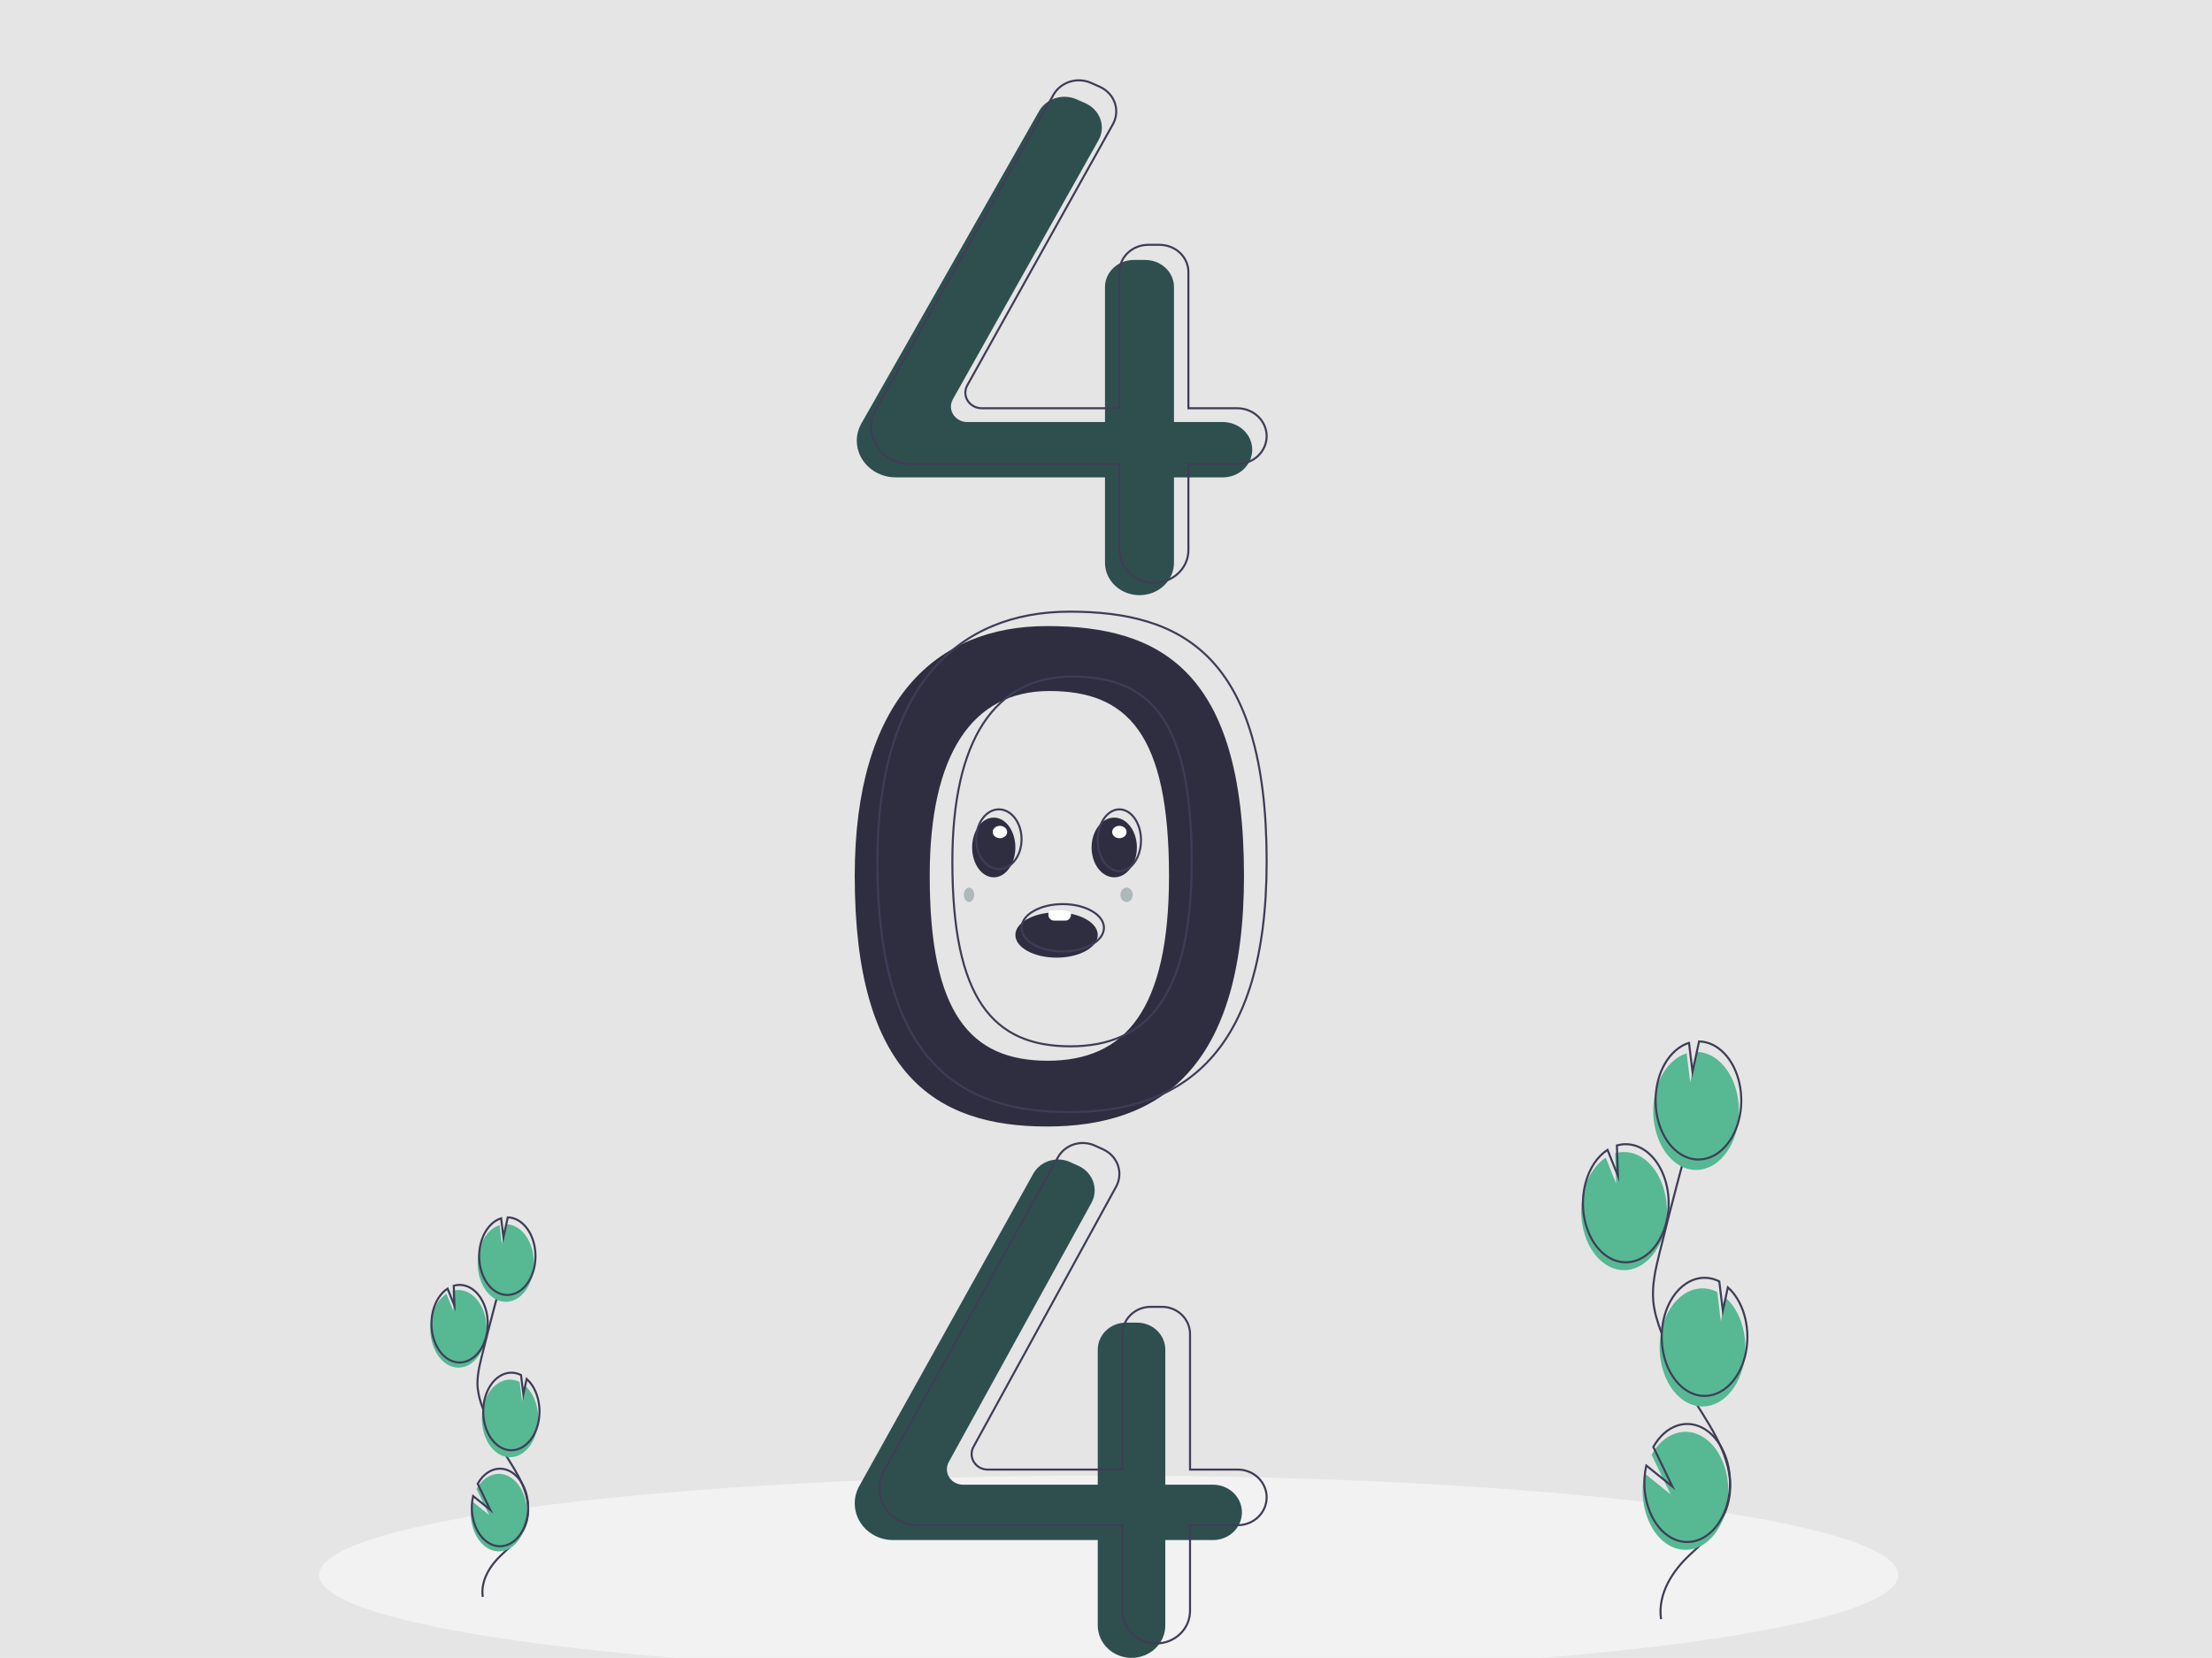 <svg width="1074" height="805" viewBox="0 0 1074 805" fill="none" xmlns="http://www.w3.org/2000/svg">
<rect width="1074" height="805" fill="#E5E5E5"/>
<g clip-path="url(#clip0)">
<path d="M538.303 812.949C750.027 812.949 921.664 791.357 921.664 764.723C921.664 738.089 750.027 716.497 538.303 716.497C326.58 716.497 154.943 738.089 154.943 764.723C154.943 791.357 326.58 812.949 538.303 812.949Z" fill="#F2F2F2"/>
<path d="M508.338 304C454.008 304 415 340.389 415 425.298C415 521.527 454.008 547 508.338 547C562.668 547 604 519.101 604 425.298C604 325.025 562.668 304 508.338 304ZM508.695 515.058C471.065 515.058 451.406 492.011 451.406 425.36C451.406 366.55 471.87 335.537 509.5 335.537C547.13 335.537 567.594 355.909 567.594 425.36C567.594 490.331 546.325 515.058 508.695 515.058Z" fill="#2F2E41"/>
<path d="M589 720.927H565.8V655.359C565.8 651.876 564.359 648.537 561.793 646.074C559.227 643.611 555.747 642.228 552.118 642.228H546.682C544.885 642.228 543.106 642.568 541.446 643.228C539.786 643.887 538.278 644.855 537.007 646.074C535.737 647.293 534.729 648.741 534.042 650.334C533.354 651.927 533 653.635 533 655.359V720.927H467.561C466.214 720.927 464.891 720.593 463.719 719.957C462.547 719.322 461.566 718.406 460.871 717.3C460.176 716.193 459.791 714.933 459.753 713.641C459.715 712.35 460.026 711.071 460.655 709.929L529.915 584.118C530.778 582.55 531.302 580.83 531.453 579.062C531.605 577.294 531.382 575.514 530.797 573.831C530.213 572.148 529.279 570.597 528.052 569.27C526.826 567.943 525.331 566.868 523.66 566.11L519.571 564.257C516.397 562.819 512.767 562.606 509.434 563.664C506.1 564.722 503.318 566.969 501.663 569.941L417.191 721.6C415.753 724.182 415 727.066 415 729.994V729.994C415 734.716 416.955 739.245 420.434 742.584C423.913 745.924 428.632 747.799 433.552 747.799H533V789.26C533 793.435 534.728 797.438 537.803 800.39C540.879 803.342 545.05 805 549.4 805V805C553.75 805 557.921 803.342 560.997 800.39C564.072 797.438 565.8 793.435 565.8 789.26V747.799H589C592.713 747.799 596.274 746.384 598.899 743.864C601.525 741.344 603 737.927 603 734.363V734.363C603 730.8 601.525 727.382 598.899 724.862C596.274 722.342 592.713 720.927 589 720.927Z" fill="#2F4F4F"/>
<path d="M601 713.579H577.8V647.741C577.8 644.244 576.359 640.89 573.793 638.417C571.227 635.945 567.747 634.555 564.118 634.555H558.682C556.885 634.555 555.106 634.896 553.446 635.559C551.786 636.222 550.278 637.193 549.007 638.417C547.737 639.642 546.729 641.095 546.042 642.695C545.354 644.295 545 646.009 545 647.741V713.579H479.561C478.214 713.579 476.891 713.244 475.719 712.606C474.547 711.968 473.566 711.049 472.871 709.937C472.176 708.826 471.791 707.561 471.753 706.264C471.715 704.967 472.026 703.683 472.655 702.536L541.915 576.206C542.778 574.631 543.302 572.903 543.453 571.128C543.605 569.353 543.382 567.566 542.797 565.876C542.213 564.186 541.279 562.628 540.052 561.295C538.826 559.963 537.331 558.884 535.66 558.123L531.571 556.263C528.397 554.818 524.767 554.604 521.434 555.667C518.1 556.729 515.318 558.985 513.663 561.969L429.191 714.255C427.753 716.848 427 719.743 427 722.684C427 727.426 428.955 731.973 432.434 735.326C435.913 738.679 440.632 740.563 445.552 740.563H545V782.195C545 786.387 546.728 790.407 549.803 793.371C552.879 796.335 557.05 798 561.4 798V798C565.75 798 569.921 796.335 572.997 793.371C576.072 790.407 577.8 786.387 577.8 782.195V740.563H601C602.839 740.563 604.659 740.214 606.358 739.536C608.056 738.858 609.599 737.864 610.899 736.611C612.2 735.359 613.231 733.871 613.934 732.234C614.638 730.597 615 728.843 615 727.071V727.071C615 723.493 613.525 720.061 610.9 717.531C608.274 715.001 604.713 713.579 601 713.579V713.579Z" stroke="#3F3D56" stroke-miterlimit="10"/>
<path d="M519.338 297C465.008 297 426 333.389 426 418.298C426 514.527 465.008 540 519.338 540C573.668 540 615 512.102 615 418.298C615 318.025 573.668 297 519.338 297ZM519.695 508.058C482.065 508.058 462.406 485.011 462.406 418.36C462.406 359.55 482.87 328.537 520.5 328.537C558.13 328.537 578.594 348.909 578.594 418.36C578.594 483.331 557.325 508.058 519.695 508.058V508.058Z" stroke="#3F3D56" stroke-miterlimit="10"/>
<path d="M781.423 615.014C784.452 616.532 787.694 617.059 790.895 616.554C794.096 616.05 797.169 614.527 799.87 612.107C802.572 609.686 804.829 606.434 806.463 602.606C808.097 598.778 809.063 594.48 809.287 590.049C809.51 585.619 808.983 581.177 807.749 577.075C806.514 572.973 804.605 569.322 802.172 566.41C799.74 563.498 796.849 561.404 793.729 560.295C790.609 559.185 787.345 559.09 784.194 560.016L784.715 574.776L779.648 562.126C774.676 565.347 770.835 571.156 768.969 578.279C768.306 580.774 767.903 583.385 767.772 586.036C767.452 592.255 768.612 598.449 771.075 603.678C773.539 608.907 777.172 612.887 781.423 615.014V615.014Z" fill="#57B894"/>
<path d="M806.492 786.207C804.703 773.654 812.453 762.525 820.107 755.292C827.762 748.058 836.706 740.951 839.318 728.676C843.072 711.033 831.891 694.876 823.189 680.943C816.732 670.603 811.188 659.245 806.671 647.106C804.861 642.239 803.197 637.151 802.72 631.721C802.034 623.9 803.857 616.119 805.693 608.659C811.81 583.81 818.351 559.169 825.314 534.736" stroke="#3F3D56" stroke-miterlimit="10"/>
<path d="M782.28 611.214C785.308 612.731 788.551 613.259 791.752 612.754C794.953 612.25 798.026 610.727 800.727 608.306C803.429 605.886 805.685 602.634 807.319 598.806C808.953 594.978 809.92 590.68 810.143 586.249C810.367 581.818 809.84 577.377 808.606 573.275C807.371 569.172 805.462 565.521 803.029 562.609C800.596 559.698 797.706 557.604 794.586 556.495C791.466 555.385 788.202 555.29 785.051 556.216L785.572 570.976L780.505 558.326C775.533 561.547 771.692 567.356 769.826 574.479C769.163 576.973 768.76 579.585 768.629 582.236C768.309 588.455 769.469 594.649 771.932 599.878C774.395 605.107 778.028 609.087 782.28 611.214V611.214Z" stroke="#3F3D56" stroke-miterlimit="10"/>
<path d="M803.949 529.639C805.137 525.119 807.132 521.084 809.749 517.906C812.366 514.728 815.521 512.509 818.923 511.454L820.636 525.486L823.812 510.749C828.222 510.839 832.496 512.858 836.019 516.515C839.542 520.172 842.13 525.278 843.41 531.095C844.69 536.912 844.597 543.139 843.142 548.877C841.687 554.616 838.947 559.569 835.317 563.021C831.687 566.473 827.355 568.245 822.947 568.083C818.539 567.92 814.282 565.83 810.791 562.116C807.3 558.401 804.756 553.253 803.527 547.416C802.297 541.578 802.445 535.353 803.949 529.639H803.949Z" fill="#57B894"/>
<path d="M805.091 524.572C806.28 520.052 808.274 516.018 810.891 512.84C813.508 509.662 816.663 507.443 820.066 506.387L821.779 520.419L824.955 505.682C829.364 505.772 833.639 507.791 837.161 511.448C840.684 515.105 843.272 520.211 844.552 526.028C845.833 531.845 845.739 538.072 844.284 543.81C842.83 549.549 840.09 554.502 836.46 557.954C832.83 561.406 828.498 563.178 824.089 563.016C819.681 562.853 815.424 560.764 811.933 557.049C808.443 553.334 805.899 548.186 804.669 542.349C803.439 536.511 803.587 530.286 805.091 524.572H805.091Z" stroke="#3F3D56" stroke-miterlimit="10"/>
<path d="M819.537 681.228C824.339 683.629 829.614 683.51 834.357 680.895C839.1 678.279 842.979 673.349 845.255 667.045C847.53 660.74 848.043 653.502 846.696 646.71C845.348 639.918 842.235 634.046 837.949 630.215L835.509 641.54L833.778 627.343C833.761 627.332 833.743 627.322 833.725 627.315C831.156 626.028 828.429 625.452 825.699 625.618C822.968 625.785 820.289 626.692 817.813 628.286C815.337 629.881 813.113 632.133 811.268 634.912C809.424 637.692 807.995 640.946 807.063 644.487C806.131 648.028 805.714 651.788 805.837 655.551C805.959 659.315 806.618 663.008 807.777 666.42C808.935 669.832 810.57 672.896 812.588 675.437C814.605 677.977 816.967 679.945 819.536 681.228H819.537Z" fill="#57B894"/>
<path d="M820.526 676.096C825.329 678.497 830.604 678.378 835.347 675.762C840.09 673.147 843.969 668.217 846.245 661.913C848.52 655.608 849.033 648.37 847.686 641.578C846.338 634.785 843.225 628.914 838.939 625.083L836.498 636.408L834.768 622.21C834.751 622.199 834.733 622.19 834.715 622.183C832.146 620.896 829.419 620.32 826.689 620.486C823.958 620.653 821.279 621.559 818.802 623.154C816.326 624.749 814.103 627 812.258 629.78C810.414 632.56 808.985 635.813 808.053 639.355C807.121 642.896 806.704 646.656 806.826 650.419C806.949 654.182 807.608 657.876 808.767 661.288C809.925 664.7 811.56 667.764 813.578 670.304C815.595 672.845 817.957 674.813 820.526 676.096H820.526Z" stroke="#3F3D56" stroke-miterlimit="10"/>
<path d="M797.877 728.851C798.703 735.327 801.119 741.215 804.721 745.527C808.322 749.84 812.89 752.314 817.657 752.535C822.425 752.757 827.103 750.712 830.907 746.743C834.711 742.774 837.409 737.124 838.549 730.739C839.689 724.354 839.201 717.623 837.168 711.674C835.135 705.726 831.679 700.922 827.382 698.068C823.084 695.214 818.205 694.484 813.563 696C808.921 697.517 804.798 701.187 801.887 706.395L811.156 725.625L798.49 715.419C797.508 719.764 797.298 724.37 797.877 728.851V728.851Z" fill="#57B894"/>
<path d="M798.734 725.051C799.56 731.527 801.976 737.415 805.577 741.727C809.179 746.04 813.746 748.514 818.514 748.735C823.282 748.957 827.96 746.911 831.764 742.943C835.567 738.974 838.265 733.324 839.405 726.939C840.545 720.554 840.058 713.823 838.025 707.874C835.991 701.926 832.536 697.122 828.238 694.268C823.941 691.414 819.062 690.684 814.42 692.2C809.778 693.716 805.655 697.386 802.743 702.595L812.013 721.825L799.347 711.619C798.365 715.964 798.155 720.57 798.734 725.051V725.051Z" stroke="#3F3D56" stroke-miterlimit="10"/>
<path d="M217.927 662.944C219.917 663.941 222.047 664.287 224.15 663.956C226.254 663.624 228.272 662.624 230.047 661.033C231.822 659.443 233.305 657.306 234.378 654.791C235.452 652.277 236.087 649.452 236.234 646.541C236.381 643.63 236.035 640.712 235.224 638.017C234.412 635.322 233.158 632.923 231.56 631.01C229.961 629.096 228.062 627.721 226.012 626.992C223.963 626.263 221.818 626.2 219.748 626.809L220.09 636.506L216.761 628.195C213.494 630.311 210.97 634.128 209.744 638.808C209.309 640.447 209.044 642.163 208.958 643.905C208.748 647.991 209.51 652.06 211.128 655.496C212.747 658.931 215.134 661.546 217.927 662.944V662.944Z" fill="#57B894"/>
<path d="M234.397 775.42C233.222 767.173 238.314 759.861 243.343 755.109C248.373 750.356 254.249 745.687 255.965 737.621C258.431 726.03 251.085 715.415 245.368 706.26C241.126 699.467 237.483 692.004 234.515 684.029C233.225 680.896 232.346 677.474 231.92 673.92C231.469 668.782 232.666 663.669 233.873 658.768C237.892 642.442 242.189 626.252 246.764 610.2" stroke="#3F3D56" stroke-miterlimit="10"/>
<path d="M218.49 660.447C220.48 661.444 222.61 661.79 224.713 661.459C226.817 661.127 228.835 660.127 230.61 658.537C232.385 656.946 233.868 654.81 234.941 652.295C236.015 649.78 236.65 646.955 236.797 644.044C236.943 641.134 236.598 638.215 235.786 635.52C234.975 632.825 233.721 630.426 232.123 628.513C230.524 626.6 228.625 625.224 226.575 624.495C224.526 623.766 222.381 623.704 220.31 624.312L220.653 634.01L217.324 625.699C214.057 627.815 211.533 631.632 210.307 636.311C209.872 637.95 209.607 639.666 209.521 641.408C209.311 645.494 210.073 649.563 211.691 652.999C213.31 656.434 215.697 659.049 218.49 660.447V660.447Z" stroke="#3F3D56" stroke-miterlimit="10"/>
<path d="M232.727 606.85C233.507 603.881 234.818 601.23 236.537 599.142C238.257 597.054 240.33 595.596 242.565 594.903L243.691 604.122L245.777 594.439C248.674 594.499 251.483 595.825 253.797 598.228C256.112 600.631 257.812 603.985 258.653 607.807C259.495 611.629 259.433 615.72 258.477 619.491C257.521 623.261 255.721 626.515 253.336 628.783C250.951 631.051 248.105 632.216 245.209 632.109C242.312 632.002 239.516 630.629 237.222 628.188C234.929 625.748 233.257 622.366 232.449 618.53C231.641 614.695 231.738 610.605 232.727 606.85V606.85Z" fill="#57B894"/>
<path d="M233.477 603.521C234.258 600.552 235.569 597.901 237.288 595.813C239.007 593.725 241.08 592.267 243.316 591.574L244.441 600.793L246.528 591.11C249.425 591.17 252.233 592.496 254.548 594.899C256.862 597.302 258.563 600.656 259.404 604.478C260.245 608.3 260.183 612.391 259.228 616.162C258.272 619.932 256.472 623.186 254.087 625.454C251.702 627.722 248.856 628.887 245.959 628.78C243.063 628.673 240.266 627.3 237.973 624.859C235.679 622.419 234.008 619.036 233.2 615.201C232.392 611.366 232.489 607.276 233.477 603.521V603.521Z" stroke="#3F3D56" stroke-miterlimit="10"/>
<path d="M242.968 706.447C246.123 708.025 249.59 707.947 252.706 706.228C255.822 704.51 258.371 701.271 259.866 697.129C261.361 692.987 261.698 688.231 260.812 683.768C259.927 679.306 257.881 675.448 255.065 672.931L253.462 680.372L252.325 671.044C252.314 671.036 252.302 671.03 252.29 671.026C250.603 670.18 248.811 669.8 247.016 669.91C245.222 670.019 243.461 670.614 241.834 671.662C240.207 672.71 238.746 674.189 237.534 676.015C236.322 677.842 235.383 679.98 234.77 682.307C234.158 684.634 233.884 687.104 233.965 689.577C234.045 692.05 234.479 694.477 235.24 696.718C236.001 698.96 237.076 700.974 238.402 702.643C239.728 704.312 241.279 705.605 242.968 706.447V706.447Z" fill="#57B894"/>
<path d="M243.618 703.075C246.774 704.653 250.24 704.575 253.356 702.856C256.472 701.138 259.021 697.899 260.516 693.757C262.011 689.615 262.348 684.859 261.463 680.396C260.577 675.934 258.532 672.076 255.716 669.559L254.112 677L252.975 667.672C252.964 667.665 252.953 667.658 252.941 667.654C251.253 666.81 249.462 666.433 247.669 666.543C245.876 666.654 244.116 667.25 242.49 668.298C239.206 670.415 236.667 674.243 235.431 678.94C234.194 683.637 234.363 688.819 235.898 693.345C237.434 697.871 240.211 701.371 243.618 703.075V703.075Z" stroke="#3F3D56" stroke-miterlimit="10"/>
<path d="M228.738 737.737C229.28 741.992 230.868 745.86 233.234 748.693C235.6 751.527 238.601 753.152 241.734 753.298C244.866 753.443 247.94 752.099 250.439 749.492C252.938 746.885 254.711 743.172 255.46 738.977C256.208 734.782 255.888 730.359 254.552 726.451C253.216 722.543 250.946 719.387 248.123 717.512C245.299 715.637 242.093 715.157 239.043 716.153C235.994 717.149 233.285 719.561 231.372 722.983L237.462 735.617L229.141 728.911C228.495 731.766 228.357 734.793 228.738 737.737V737.737Z" fill="#57B894"/>
<path d="M229.301 735.24C229.843 739.495 231.431 743.363 233.797 746.197C236.163 749.03 239.164 750.655 242.297 750.801C245.429 750.946 248.503 749.603 251.002 746.995C253.501 744.388 255.273 740.675 256.022 736.48C256.771 732.285 256.451 727.862 255.115 723.954C253.779 720.046 251.509 716.89 248.685 715.015C245.862 713.14 242.656 712.66 239.606 713.656C236.556 714.652 233.848 717.064 231.935 720.486L238.025 733.121L229.703 726.414C229.058 729.269 228.92 732.296 229.301 735.24V735.24Z" stroke="#3F3D56" stroke-miterlimit="10"/>
<path d="M482.5 426C488.299 426 493 419.508 493 411.5C493 403.492 488.299 397 482.5 397C476.701 397 472 403.492 472 411.5C472 419.508 476.701 426 482.5 426Z" fill="#2F2E41"/>
<path d="M541 426C547.075 426 552 419.508 552 411.5C552 403.492 547.075 397 541 397C534.925 397 530 403.492 530 411.5C530 419.508 534.925 426 541 426Z" fill="#2F2E41"/>
<path d="M533 454C533 460.074 524.045 465 513 465C501.955 465 493 460.074 493 454C493 448.738 499.716 444.338 508.69 443.263C510.119 443.084 511.559 442.997 513 443C515.415 442.993 517.823 443.239 520.181 443.733C527.677 445.316 533 449.319 533 454Z" fill="#2F2E41"/>
<path d="M485 422C491.075 422 496 415.508 496 407.5C496 399.492 491.075 393 485 393C478.925 393 474 399.492 474 407.5C474 415.508 478.925 422 485 422Z" stroke="#3F3D56" stroke-miterlimit="10"/>
<path d="M543.5 423C549.299 423 554 416.284 554 408C554 399.716 549.299 393 543.5 393C537.701 393 533 399.716 533 408C533 416.284 537.701 423 543.5 423Z" stroke="#3F3D56" stroke-miterlimit="10"/>
<path d="M516 462C527.046 462 536 456.851 536 450.5C536 444.149 527.046 439 516 439C504.954 439 496 444.149 496 450.5C496 456.851 504.954 462 516 462Z" stroke="#3F3D56" stroke-miterlimit="10"/>
<path d="M520 444C520.005 444.786 519.731 445.544 519.236 446.12C519.002 446.396 518.717 446.616 518.401 446.768C518.084 446.919 517.741 446.998 517.395 447H511.606C510.893 446.973 510.218 446.643 509.73 446.08C509.242 445.518 508.98 444.77 509.001 444C508.998 443.391 509.163 442.794 509.476 442.287C510.757 442.092 512.049 441.996 513.343 442C515.512 441.992 517.675 442.261 519.786 442.8C519.929 443.181 520.001 443.589 520 444V444Z" fill="white"/>
<path d="M485.5 407C487.433 407 489 405.657 489 404C489 402.343 487.433 401 485.5 401C483.567 401 482 402.343 482 404C482 405.657 483.567 407 485.5 407Z" fill="white"/>
<path d="M543.5 407C545.433 407 547 405.657 547 404C547 402.343 545.433 401 543.5 401C541.567 401 540 402.343 540 404C540 405.657 541.567 407 543.5 407Z" fill="white"/>
<path opacity="0.3" d="M547 438C548.657 438 550 436.433 550 434.5C550 432.567 548.657 431 547 431C545.343 431 544 432.567 544 434.5C544 436.433 545.343 438 547 438Z" fill="#2F4F4F"/>
<path opacity="0.3" d="M470.5 438C471.881 438 473 436.433 473 434.5C473 432.567 471.881 431 470.5 431C469.119 431 468 432.567 468 434.5C468 436.433 469.119 438 470.5 438Z" fill="#2F4F4F"/>
<path d="M593.702 204.927H570.009V139.359C570.009 135.876 568.536 132.537 565.916 130.074C563.295 127.611 559.741 126.228 556.036 126.228H550.484C548.649 126.228 546.832 126.568 545.136 127.228C543.441 127.887 541.901 128.855 540.603 130.074C539.306 131.293 538.276 132.741 537.574 134.334C536.872 135.927 536.511 137.635 536.511 139.359V204.927H469.679C468.304 204.927 466.953 204.593 465.756 203.957C464.558 203.322 463.556 202.406 462.847 201.3C462.137 200.193 461.744 198.933 461.705 197.641C461.667 196.35 461.984 195.071 462.626 193.929L533.36 68.118C534.242 66.55 534.776 64.83 534.931 63.062C535.086 61.294 534.858 59.514 534.261 57.831C533.664 56.148 532.71 54.597 531.458 53.27C530.205 51.943 528.679 50.868 526.972 50.11L522.796 48.257C519.554 46.819 515.847 46.606 512.443 47.664C509.039 48.722 506.197 50.969 504.507 53.941L418.238 205.6C416.769 208.182 416 211.066 416 213.994V213.994C416 216.332 416.49 218.648 417.442 220.808C418.394 222.968 419.79 224.931 421.55 226.584C423.309 228.238 425.398 229.549 427.696 230.444C429.995 231.339 432.459 231.799 434.947 231.799H536.511V273.26C536.511 275.327 536.944 277.374 537.786 279.284C538.627 281.193 539.861 282.928 541.416 284.39C542.972 285.852 544.818 287.011 546.85 287.802C548.882 288.593 551.06 289 553.26 289H553.26C555.459 289 557.637 288.593 559.669 287.802C561.701 287.011 563.548 285.852 565.103 284.39C566.658 282.928 567.892 281.193 568.734 279.284C569.575 277.374 570.009 275.327 570.009 273.26V231.799H593.702C597.494 231.799 601.131 230.384 603.812 227.864C606.494 225.344 608 221.927 608 218.363V218.363C608 214.8 606.494 211.382 603.812 208.862C601.131 206.342 597.494 204.927 593.702 204.927V204.927Z" fill="#2F4F4F"/>
<path d="M600.702 198.232H577.009V132.122C577.009 130.384 576.647 128.662 575.945 127.056C575.243 125.449 574.213 123.99 572.916 122.761C571.618 121.531 570.078 120.556 568.383 119.891C566.687 119.225 564.871 118.883 563.036 118.883H557.484C553.778 118.883 550.224 120.278 547.603 122.761C544.983 125.243 543.511 128.611 543.511 132.122V198.232H476.679C475.304 198.232 473.953 197.895 472.756 197.254C471.558 196.614 470.556 195.691 469.847 194.575C469.137 193.459 468.744 192.189 468.705 190.886C468.667 189.584 468.984 188.295 469.626 187.143L540.36 60.293C541.242 58.711 541.776 56.977 541.931 55.194C542.086 53.412 541.858 51.618 541.261 49.921C540.664 48.224 539.71 46.659 538.458 45.321C537.205 43.983 535.679 42.9 533.972 42.136L529.796 40.268C526.554 38.817 522.847 38.603 519.443 39.669C516.039 40.736 513.197 43.002 511.507 45.998L425.238 198.911C423.769 201.514 423 204.421 423 207.374V207.374C423 212.135 424.996 216.702 428.55 220.069C432.103 223.435 436.922 225.327 441.947 225.327H543.511V267.13C543.511 269.214 543.944 271.278 544.786 273.203C545.627 275.129 546.861 276.878 548.416 278.352C549.972 279.826 551.818 280.994 553.85 281.792C555.882 282.59 558.06 283 560.26 283H560.26C564.702 283 568.962 281.328 572.103 278.352C575.244 275.376 577.009 271.339 577.009 267.13V225.327H600.702C602.58 225.327 604.439 224.976 606.174 224.295C607.908 223.615 609.485 222.617 610.812 221.359C612.14 220.101 613.193 218.607 613.912 216.964C614.63 215.32 615 213.558 615 211.779V211.779C615 210 614.63 208.239 613.912 206.595C613.193 204.951 612.14 203.458 610.812 202.2C609.485 200.942 607.908 199.944 606.174 199.263C604.439 198.582 602.58 198.232 600.702 198.232V198.232Z" stroke="#3F3D56" stroke-miterlimit="10"/>
</g>
<defs>
<clipPath id="clip0">
<rect width="1074" height="805" fill="white"/>
</clipPath>
</defs>
</svg>
